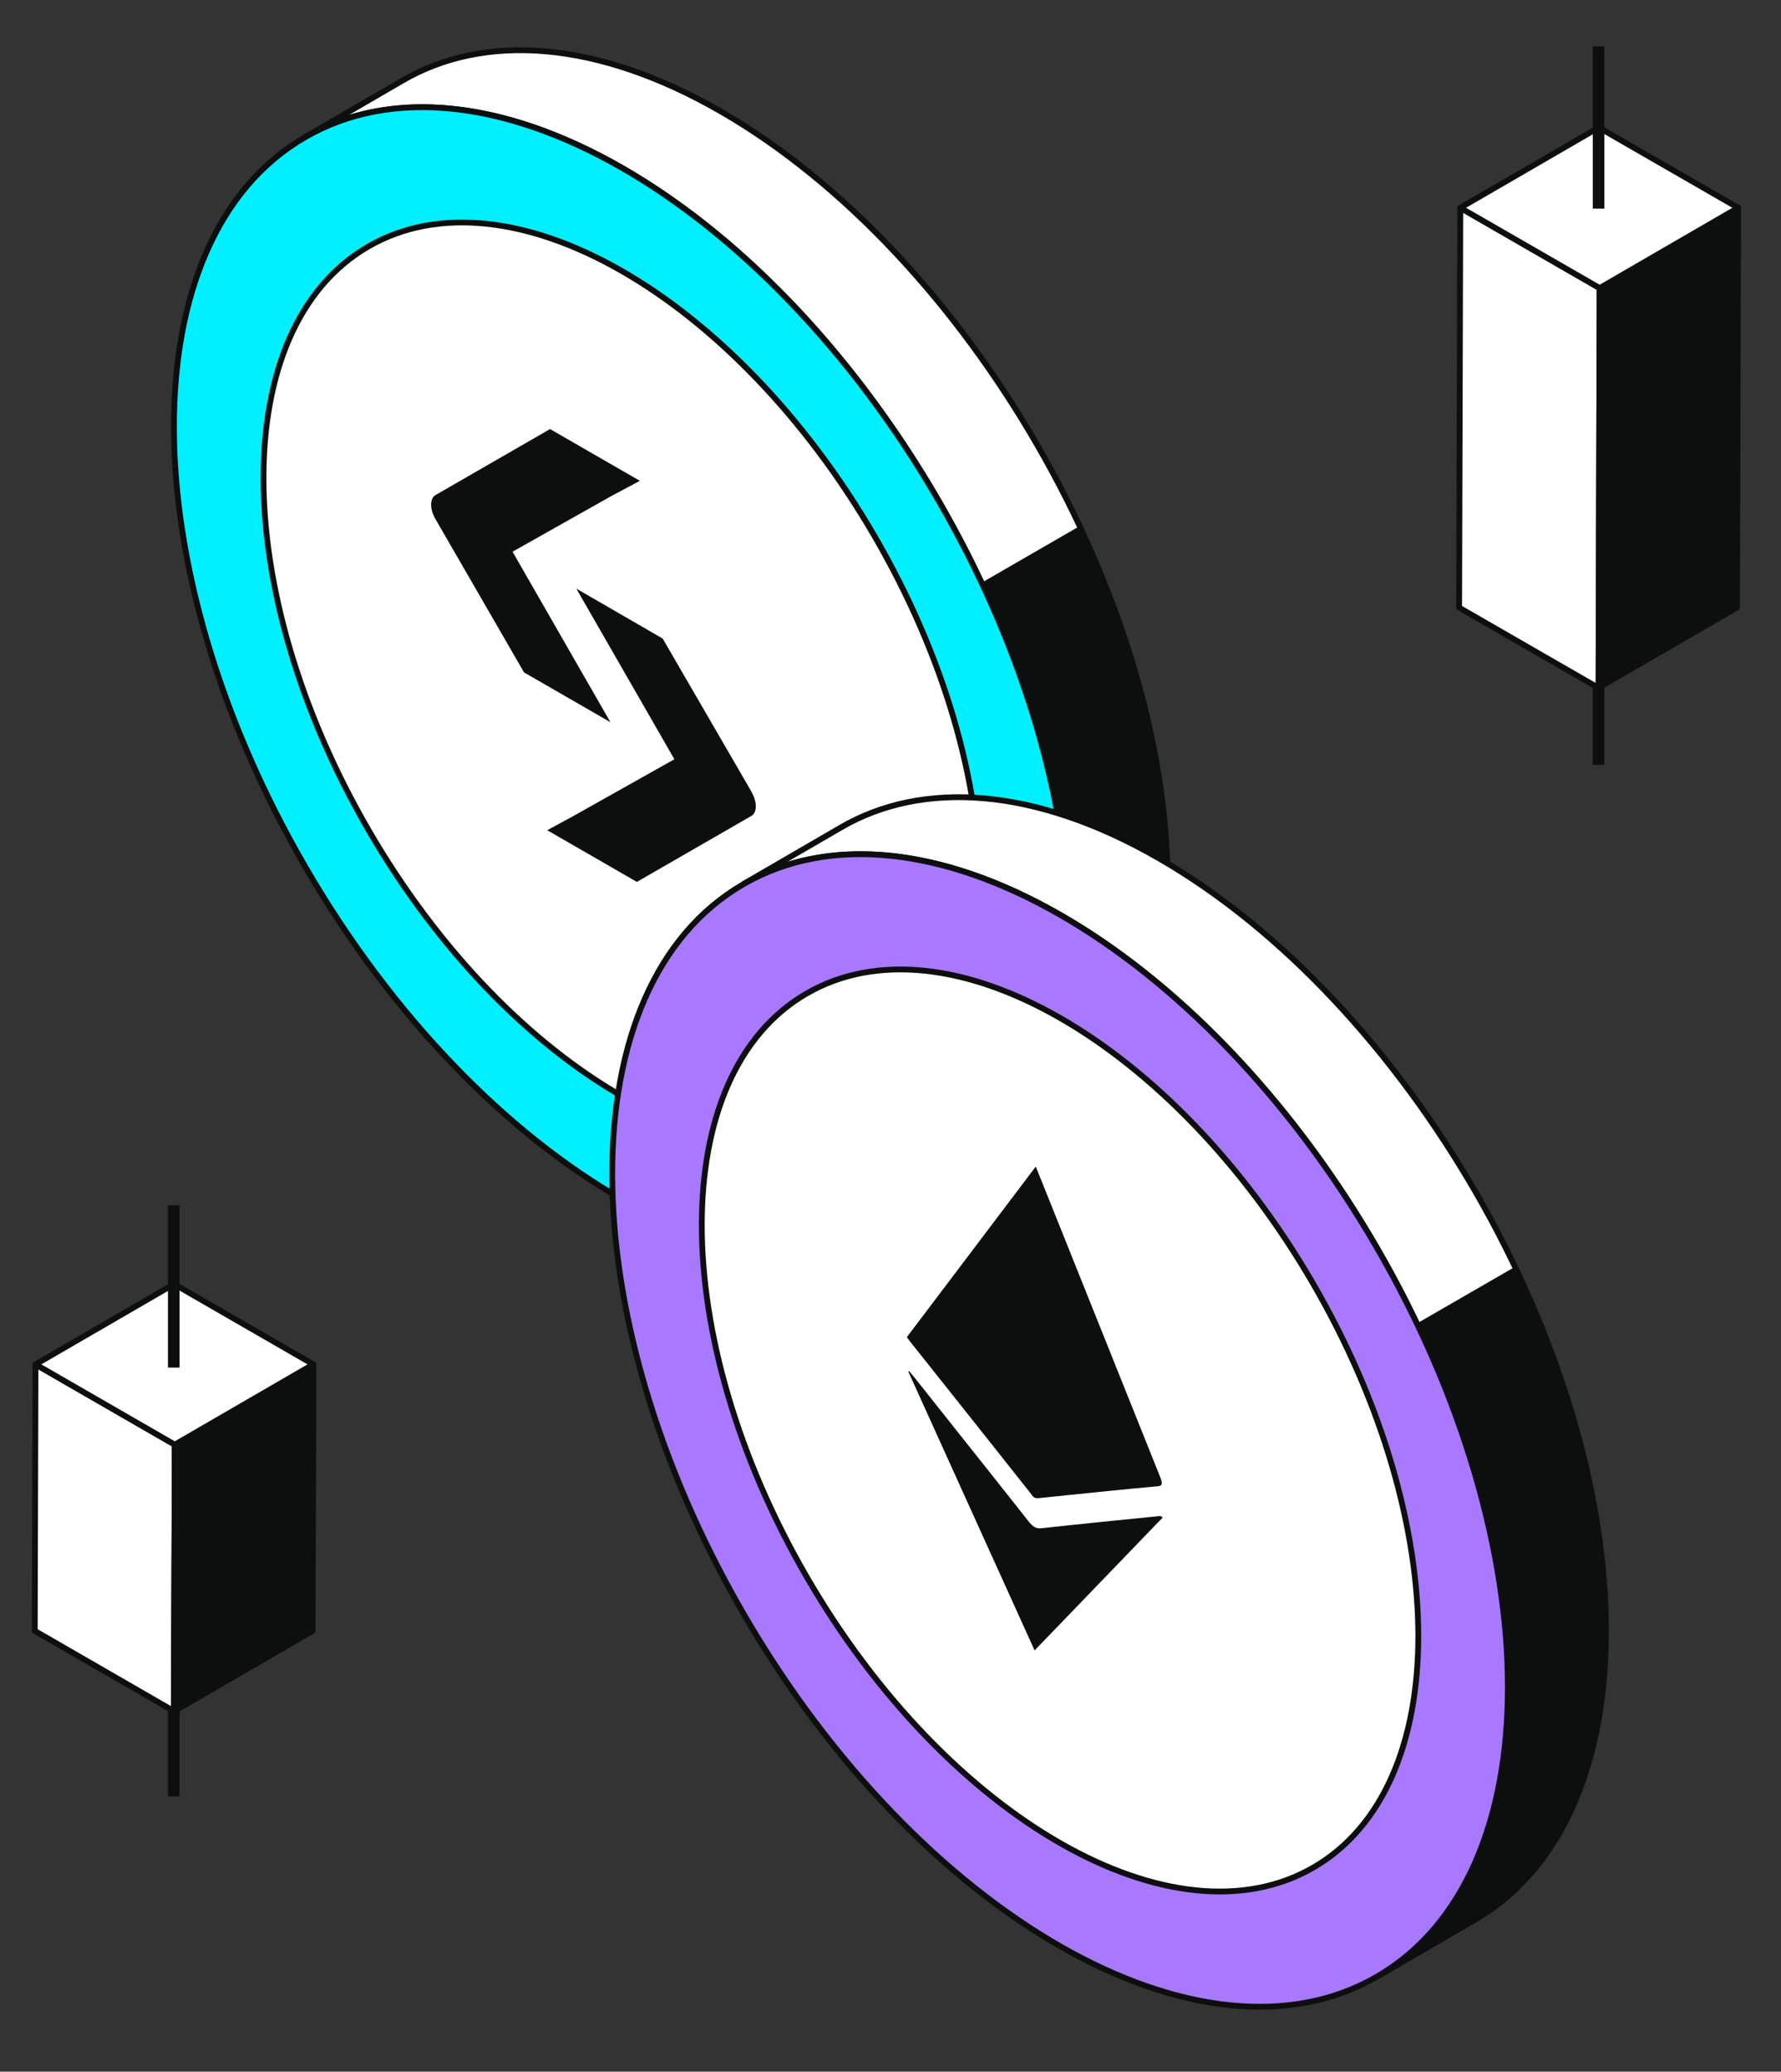 <svg width="123" height="143" viewBox="0 0 123 143" fill="none" xmlns="http://www.w3.org/2000/svg">
<rect x="0" y="0" width="123" height="143" fill="#333333" stroke="none"/>
<g id="&#230;&#156;&#170;&#230;&#160;&#135;&#233;&#162;&#152;-3 1">
<g id="Group 1430104462">
<path id="Vector 2455" d="M12 112.8V124" stroke="#0D0E0E" stroke-width="0.8"/>
<path id="&#229;&#189;&#162;&#231;&#138;&#182; 1 &#230;&#139;&#183;&#232;&#180;&#157; 13" fill-rule="evenodd" clip-rule="evenodd" d="M12.072 99.726L12.015 118.119L2.4 112.575L2.452 94.182L12.072 99.726Z" fill="white" stroke="#0D0E0E" stroke-width="0.4" stroke-linejoin="round"/>
<path id="&#229;&#189;&#162;&#231;&#138;&#182; 1 &#230;&#139;&#183;&#232;&#180;&#157; 12" fill-rule="evenodd" clip-rule="evenodd" d="M21.637 94.179L21.585 112.572L12.016 118.119L12.072 99.726L21.637 94.179Z" fill="white" stroke="#0D0E0E" stroke-width="0.4" stroke-linejoin="round"/>
<path id="&#229;&#189;&#162;&#231;&#138;&#182; 1 &#230;&#139;&#183;&#232;&#180;&#157; 20" fill-rule="evenodd" clip-rule="evenodd" d="M21.637 94.179L21.585 112.572L12.016 118.119L12.072 99.726L21.637 94.179Z" fill="#0D0E0E" stroke="#0D0E0E" stroke-width="0.4" stroke-linejoin="round"/>
<path id="&#229;&#189;&#162;&#231;&#138;&#182; 1 &#230;&#139;&#183;&#232;&#180;&#157; 11" fill-rule="evenodd" clip-rule="evenodd" d="M21.637 94.179L12.072 99.721L2.457 94.179L12.022 88.636L21.637 94.179Z" fill="white" stroke="#0D0E0E" stroke-width="0.4" stroke-linejoin="round"/>
<path id="Vector 2454" d="M12 83.2V94.4" stroke="#0D0E0E" stroke-width="0.8"/>
</g>
<g id="Group 1430104298">
<path id="Vector 2453" d="M110.4 41.6V52.8" stroke="#0D0E0E" stroke-width="0.8"/>
<path id="&#229;&#189;&#162;&#231;&#138;&#182; 1 &#230;&#139;&#183;&#232;&#180;&#157; 10" fill-rule="evenodd" clip-rule="evenodd" d="M110.477 19.893L110.399 47.486L100.771 41.943L100.85 14.343L110.477 19.893Z" fill="white" stroke="#0D0E0E" stroke-width="0.4" stroke-linejoin="round"/>
<path id="&#229;&#189;&#162;&#231;&#138;&#182; 1 &#230;&#139;&#183;&#232;&#180;&#157; 9" fill-rule="evenodd" clip-rule="evenodd" d="M120.042 14.343L119.962 41.932L110.398 47.474L110.476 19.886L120.042 14.343Z" fill="#0D0E0E" stroke="#0D0E0E" stroke-width="0.4" stroke-linejoin="round"/>
<path id="&#229;&#189;&#162;&#231;&#138;&#182; 1 &#230;&#139;&#183;&#232;&#180;&#157; 8" fill-rule="evenodd" clip-rule="evenodd" d="M120.041 14.343L110.476 19.885L100.85 14.343L110.415 8.8L120.041 14.343Z" fill="white" stroke="#0D0E0E" stroke-width="0.4" stroke-linejoin="round"/>
<path id="Vector 2452" d="M110.4 3.2V14.4" stroke="#0D0E0E" stroke-width="0.8"/>
</g>
<g id="Group 1430104285">
<g id="Group">
<path id="Union" d="M27.805 5.556L21.037 9.484C26.661 6.22 34.445 6.676 43.045 11.636C60.125 21.492 73.925 45.404 73.869 65.028C73.837 74.78 70.397 81.644 64.845 84.868L71.613 80.94C77.165 77.708 80.613 70.852 80.637 61.1C80.693 41.476 66.893 17.572 49.813 7.708C41.213 2.748 33.429 2.284 27.805 5.556Z" fill="white" stroke="#0D0E0E" stroke-width="0.4"/>
<path id="Intersect" d="M74.564 36.316L67.789 40.227C71.628 48.383 73.891 57.059 73.868 65.028C73.836 74.78 70.396 81.644 64.844 84.868L71.612 80.94C77.164 77.708 80.612 70.852 80.636 61.1C80.659 53.135 78.399 44.466 74.564 36.316Z" fill="#0D0E0E"/>
<path id="Vector" d="M64.841 84.87C76.901 77.862 76.872 55.307 64.776 34.491C52.681 13.675 33.098 2.481 21.038 9.489C8.978 16.497 9.007 39.053 21.102 59.869C33.198 80.685 52.781 91.878 64.841 84.87Z" fill="#00F0FF" stroke="#0D0E0E" stroke-width="0.4"/>
<path id="Vector_2" d="M60.461 77.332C70.109 71.726 70.086 53.681 60.409 37.028C50.732 20.376 35.066 11.421 25.418 17.027C15.77 22.633 15.793 40.678 25.47 57.331C35.146 73.984 50.812 82.939 60.461 77.332Z" fill="white" stroke="#0D0E0E" stroke-width="0.4"/>
<g id="Vector_3">
<path d="M44.178 33.198L42.29 34.202L35.397 38.083L42.155 49.847L42.2 49.877L36.191 46.415L30.077 35.836C29.672 35.146 29.672 34.412 30.077 34.172L37.989 29.617L44.178 33.183V33.198Z" fill="#0D0E0E"/>
<path d="M51.895 54.657C52.3 55.346 52.3 56.08 51.895 56.32L43.983 60.876L37.794 57.309L39.667 56.29L46.575 52.409L39.802 40.631L45.766 44.078L51.895 54.642V54.657Z" fill="#0D0E0E"/>
</g>
</g>
<g id="Group_2">
<path id="Union_2" d="M58.077 57.116L51.309 61.044C56.933 57.78 64.725 58.244 73.317 63.204C90.397 73.06 104.197 96.964 104.141 116.596C104.109 126.338 100.675 133.198 95.133 136.426L101.885 132.5V132.508C107.437 129.276 110.885 122.42 110.909 112.668C110.965 93.036 97.165 69.14 80.085 59.276C71.485 54.308 63.701 53.844 58.077 57.116Z" fill="white" stroke="#0D0E0E" stroke-width="0.4"/>
<path id="Intersect_2" d="M104.629 87.445L97.855 91.356C101.819 99.637 104.163 108.481 104.14 116.596C104.108 126.338 100.675 133.198 95.133 136.426L101.884 132.5V132.508C107.436 129.276 110.884 122.42 110.908 112.668C110.931 104.558 108.59 95.72 104.629 87.445Z" fill="#0D0E0E"/>
<path id="Vector_4" d="M95.11 136.433C107.171 129.425 107.142 106.87 95.046 86.054C82.95 65.237 63.368 54.044 51.308 61.052C39.247 68.06 39.276 90.616 51.372 111.432C63.468 132.248 83.05 143.441 95.11 136.433Z" fill="#A878FF" stroke="#0D0E0E" stroke-width="0.4"/>
<path id="Vector_5" d="M90.73 128.895C100.378 123.289 100.355 105.244 90.678 88.591C81.002 71.938 65.336 62.983 55.688 68.59C46.04 74.196 46.063 92.241 55.739 108.894C65.416 125.546 81.082 134.501 90.73 128.895Z" fill="white" stroke="#0D0E0E" stroke-width="0.4"/>
<g id="Union_3">
<path d="M65.639 96.106C67.513 98.462 69.386 100.817 71.253 103.18H71.237C71.317 103.276 71.381 103.34 71.445 103.372C71.547 103.427 71.634 103.42 71.735 103.412L71.741 103.412C72.179 103.367 72.617 103.321 73.055 103.276C75.338 103.04 77.622 102.804 79.917 102.596C80.269 102.572 80.325 102.452 80.109 101.916C77.837 96.26 75.573 90.604 73.309 84.948C72.725 83.492 72.141 82.036 71.533 80.524C68.549 84.476 65.589 88.388 62.629 92.3C62.66 92.342 62.686 92.378 62.709 92.411C62.753 92.471 62.788 92.52 62.829 92.572C63.765 93.75 64.702 94.928 65.639 96.106Z" fill="#0D0E0E"/>
<path d="M80.301 104.748L80.229 104.7L80.237 104.692C80.157 104.652 80.109 104.652 80.061 104.652L80.059 104.652C77.34 104.924 74.62 105.196 71.909 105.492C71.733 105.508 71.589 105.492 71.445 105.404C71.309 105.324 71.173 105.196 71.013 104.988C69.431 102.98 67.843 100.984 66.254 98.987C65.216 97.682 64.178 96.377 63.141 95.068L62.781 94.636L62.733 94.684C64.335 98.223 65.939 101.761 67.547 105.306C68.846 108.171 70.148 111.042 71.453 113.924L72.084 113.268C74.832 110.417 77.566 107.579 80.301 104.748Z" fill="#0D0E0E"/>
</g>
</g>
</g>
</g>
</svg>
